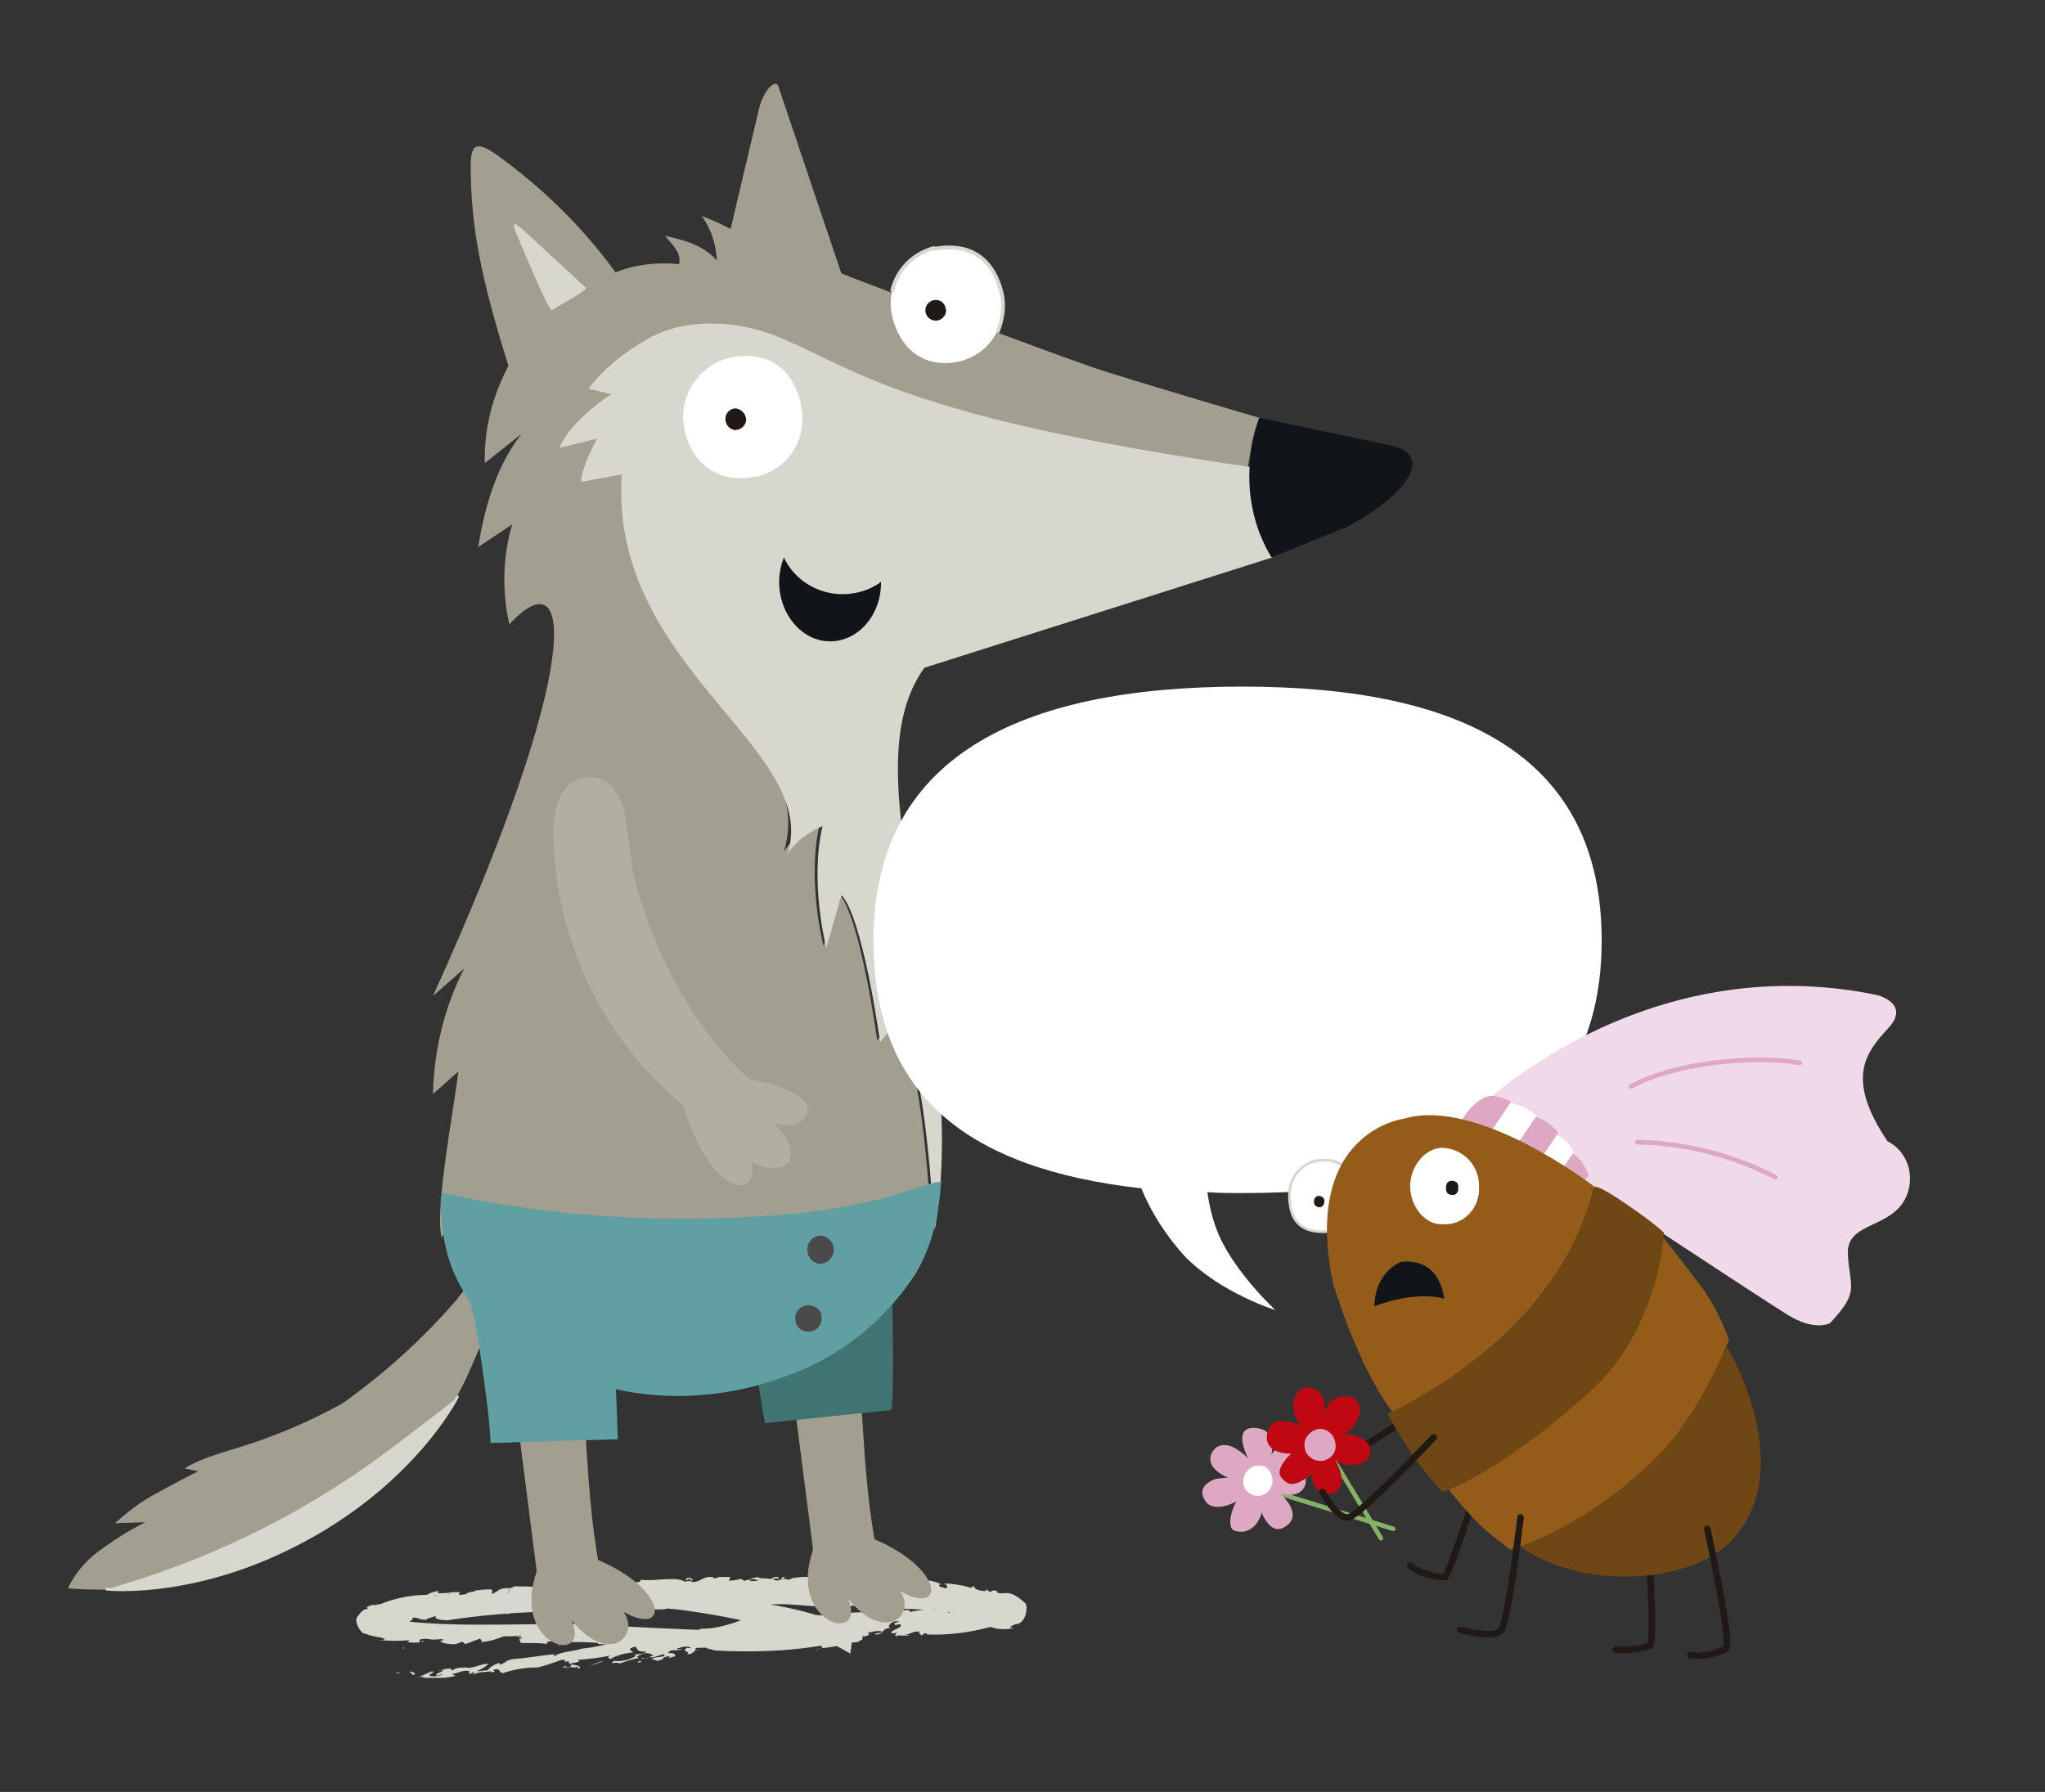 <?xml version="1.0" encoding="utf-8"?>
<!-- Generator: Adobe Illustrator 26.2.1, SVG Export Plug-In . SVG Version: 6.00 Build 0)  -->
<svg version="1.1" id="Capa_1" xmlns="http://www.w3.org/2000/svg" xmlns:xlink="http://www.w3.org/1999/xlink" x="0px" y="0px"
	 viewBox="0 0 216.8 190" style="enable-background:new 0 0 216.8 190;" xml:space="preserve">
<rect x="0" y="0" width="216.8" height="190" fill="#333333" stroke="none"/>
<style type="text/css">
	.st0{clip-path:url(#SVGID_00000109001727541626408260000010215459613664918671_);}
	.st1{clip-path:url(#SVGID_00000054948472782470564110000013358002185382904738_);}
	.st2{clip-path:url(#SVGID_00000089564768727111147630000002827301226875053503_);}
	.st3{fill:#D7D7CE;}
	.st4{fill:#A29E90;}
	.st5{fill-rule:evenodd;clip-rule:evenodd;fill:#A29E90;}
	.st6{fill-rule:evenodd;clip-rule:evenodd;fill:#D7D7CE;}
	.st7{fill:none;stroke:#D7D7CE;stroke-width:0.28;stroke-linecap:round;stroke-linejoin:round;}
	.st8{fill:#3F7473;}
	.st9{fill:#61A0A2;}
	.st10{fill:#B1AEA2;}
	.st11{fill:#FFFFFF;}
	.st12{fill:#4B4A4B;}
	.st13{fill:#111419;}
	.st14{fill:#211915;}
	.st15{fill:none;stroke:#D7D7CE;stroke-width:0.4;stroke-linecap:round;}
	.st16{fill:none;stroke:#211915;stroke-width:0.7;stroke-linecap:round;}
	.st17{fill:none;stroke:#85B266;stroke-width:0.48;stroke-linecap:round;stroke-miterlimit:10;}
	.st18{fill:#DEA8C3;}
	.st19{fill:#F0DAE9;}
	.st20{fill:none;stroke:#D7D7CE;stroke-width:0.28;stroke-linecap:round;}
	.st21{fill:#6F4714;}
	.st22{fill:#945B19;}
	.st23{fill:#BF0811;}
	.st24{fill:none;stroke:#DEA8C3;stroke-width:0.5;stroke-linecap:round;}
</style>
<g>
	<g id="Capa_2_00000134212748651934794140000006461401540087144584_">
		<g id="Capa_1-2">
			<g>
				<g>
					<defs>
						<rect id="SVGID_1_" x="37.7" y="167.2" width="71.3" height="10.7"/>
					</defs>
					<clipPath id="SVGID_00000165207404700262231900000000624910702504454035_">
						<use xlink:href="#SVGID_1_"  style="overflow:visible;"/>
					</clipPath>
					<g style="clip-path:url(#SVGID_00000165207404700262231900000000624910702504454035_);">
						<g>
							<defs>
								<rect id="SVGID_00000119101150959512600800000001460861169697194883_" x="37.7" y="167.2" width="71.3" height="10.7"/>
							</defs>
							<clipPath id="SVGID_00000016070891796535186940000010067068300005117337_">
								<use xlink:href="#SVGID_00000119101150959512600800000001460861169697194883_"  style="overflow:visible;"/>
							</clipPath>
							<g style="clip-path:url(#SVGID_00000016070891796535186940000010067068300005117337_);">
								<g>
									<defs>
										<rect id="SVGID_00000016064421555686273970000008963881909431912376_" x="37.7" y="167.2" width="71.3" height="10.7"/>
									</defs>
									<clipPath id="SVGID_00000093865731370817289260000000711402367780994980_">
										<use xlink:href="#SVGID_00000016064421555686273970000008963881909431912376_"  style="overflow:visible;"/>
									</clipPath>
									<g style="clip-path:url(#SVGID_00000093865731370817289260000000711402367780994980_);">
										<path class="st3" d="M42.5,177.3c-0.8,0.1,0.5,0.2-0.5,0.1C42,177.3,42.3,177.3,42.5,177.3"/>
										<path class="st3" d="M58.2,170.7c-1.4-0.1-3.2,0.5-4.6-0.4c-0.9-0.7,2.5-1.1,3.4-1.5c0.4-0.1,0,0.4,0.8,0.2
											c2.9-1,7.6-0.8,11.2-0.1l-0.2,0.1c0.7,0.1,1.5-0.2,2.3-0.1c0,0.1-0.2,0.1-0.1,0.2c0.2-0.2,1.3,0,1.7-0.1
											c0.3,0.1,0.2,0.3,0.6,0.4l0.4-0.2c1.2-0.5,2.8,0.4,4.4,0.4c-0.1,0-0.2,0.1-0.1,0.1c2.9,0.2,5.7,0.7,8.4,1.5
											c-0.1,0.1-0.3,0.2-0.2,0.3c0.2-0.2,1.1,0,1.8,0.2c0.2,0.4,1.3,0.3,2.1,0.8h-0.1c0.7,0.1,0.8,0.7,1.4,0.6
											c0,0.4,0.2-0.5,0,0.8h-0.2c-0.2,0.4-1,0.1-1.5,0.4v0.1c-0.5,0.2-0.8,0-1.3,0.2h-0.1c-1.1,0.2-1.8,0.1-1.7,0.4
											c-0.4-0.2,1.1-0.2,0.4-0.5c-3.7,0.6-7.4,0.7-11.2,0.5c-0.4-0.1-0.7-0.2-0.8-0.3c-0.6,0-1.2,0-1.7,0.1
											c0.1,0-0.2-0.2-0.4-0.2c-0.7-0.1-0.8,0.3-1.5,0.1c0.3-0.1,0.4-0.2,0.3-0.3c-0.7,0.1-1.5,0.2-2.2,0.2
											c0.1-0.1,0.3-0.1,0.3-0.2c-0.8,0.2-1.5-0.1-2.2,0l0.3-0.2c-1.1-0.3-0.4,0.4-1.3,0.2c0.2-0.1,0.2-0.1,0.2-0.2
											c-1.1,0.2-2.2,0.2-3.4,0.1c0,0,0-0.1,0-0.1c-1.1-0.1-2.1-0.1-3.2-0.1c-0.4-0.1,0.2-0.4-0.9-0.4c0,0.4-1.8,0.2-1.2,0.6
											c-1-0.1-2-0.1-3-0.1c0.4-0.1-0.5-0.4,0.3-0.5l-0.6-0.2c0.1-0.1,0.6,0.1,0.4-0.1c-0.6,0.1-1.2,0.1-1.8,0.1
											c-0.8,0.3-1.6,0.6-2.5,0.6c0.5-0.1-0.3-0.4,0.1-0.4l-1.6,0.6c-0.4,0-0.1-0.3-0.6-0.2c0,0.1-0.2,0.1-0.4,0.2
											s-1.6,0-1.7-0.3c-0.2-0.1,0.6,0,0.2-0.2c-0.7,0-0.7,0.1-1.4,0l0,0c-0.5-0.1-1.4,0-0.9,0.3c0.3,0-0.1-0.2,0.4-0.1
											c-0.6,0.2-1.3,0.2-1.9,0.1c0.2,0,0.2-0.1,0.3-0.2c-1,0.1-2.1,0.1-3.1,0c0,0.2,0.5-0.2,0.6-0.1c-0.7-0.3-1.3-0.2-2.2-0.6
											c-0.3,0.2-1.4-1.4-0.7-1.9c0.5-0.8,0.8-0.6,1.1-0.8c-0.2,0.1-0.2-0.1-0.2-0.1c0.7-0.4,0.8-0.1,1.2-0.3
											c0.1,0.1,0.6-0.2,1-0.3c0.2-0.1,0.1,0-0.3,0.1c1.4-0.5,2.9-0.8,4.5-0.8c0-0.1,0.8-0.4,1.2-0.4l-0.1,0.2
											c0.3,0.1,1.1-0.1,1.2,0.1c0.7-0.3-2.6,0.5-1.7,0.2c0.3,0.2,1.3-0.5,1.1-0.2c0.6-0.2,1.3-0.2,1.9-0.2c-0.2,0-0.5,0.3,0,0.3
											c0.9-0.1,0.2-0.1,1-0.3l0.5-0.1c0-0.2,0.8,0,0.5-0.2c0.1,0.2,1.3-0.2,1.3,0.2l-0.1,0.3c0.4-0.1,0.6-0.3,0.9-0.5
											c0,0,0.2,0.1,0.1,0.1c0-0.4,1,0,1.4-0.4c0.8,0,1.7,0,2.5,0.1c0.6-0.2,1.3-0.3,2-0.3c-0.1,0-0.3,0.1-0.4,0.2
											c0.3,0.1,0.7,0,1-0.1c0.5,0.2,1,0.3,1.5,0.3c0.6-0.2,0.4-0.4,0.5-0.5c0.6,0.4,1.8-0.4,2.5,0c-0.2,0.1-0.9,0.2-0.4,0.3
											c0.6,0.4,1.2-0.4,2.1-0.2l-0.2-0.3c0.4,0.2,1.4-0.3,1.3,0.1c0.3-0.1,1.1,0.1,1-0.3c1.6,0.2,3.7-0.4,4.7,0.2
											c0.2-0.1,0.8,0,0.7-0.2c-0.4-0.2-0.5,0.2-0.7,0c0.2,0,0.2-0.1,0.2-0.2c0.5,0,0.9,0.1,0.4,0.4c1.1,0.2,1.1-0.6,2.4-0.5
											c-0.1,0.1,0,0.2,0.4,0.1l0.8-0.3c0.9,0,0.5,0.3,0.5,0.6c0.4,0,0.9-0.1,1.2-0.2l0.6,0.3c-0.4-0.2,0.4-0.2,0.6-0.2l-0.2,0.1
											c0.1,0.1,0.6,0,0.9,0c-0.1-0.1-0.6-0.2-0.9-0.2c0.2-0.1,0.6-0.1,0.9-0.2c-0.1,0.2,0.8,0.1,1.1,0.2s0.5-0.2,0.6-0.2
											s0.7,0,0.4,0.2c-0.1,0-0.3-0.1-0.6,0c0.3,0.1,0.3,0.3,0.8,0.1s-0.1-0.5,0.7-0.3c-0.2,0-0.3,0.1-0.4,0.2l0.8,0.1v-0.2
											c0.1,0.1,0,0.1,0.1,0.1c0.2-0.2,1.2-0.1,1.4-0.3c0.4,0,0.8,0.1,1.2,0.2h-0.1c0.5,0.1,1,0.1,1.5-0.1l0,0
											c0.4,0,0.8,0,1.2-0.1c0.6,0.2,0.2,0.8,0.9,0.6c0.7,0,1-0.3,0.8-0.5c1.2,0.2,2.5-0.1,3.6,0.3c0.2-0.1,0.1-0.1,0.4-0.2
											c1.7,0.2,3.7,0,5,0.7c-0.5,0-0.1,0.2-0.1,0.3c0.4-0.1,0.5,0.3,0.7,0c0-0.2,0-0.3-0.4-0.4c1.1,0,2.1,0.2,3.1,0.5
											c-0.3-0.1,0-0.2,0.2-0.2c-0.1,0.3,0.6,0.5,1.2,0.5l0.1-0.2l0.3,0.3c0.2,0,0.3-0.3,0.8-0.1c0,0.1,0.1,0.2,0.1,0.2
											c0.8,0.2,1.1-0.5,2.8,1c0.1,0.1,0.4,0.3,0.1,1.4c-0.4,1-1,0.9-1,0.9c-0.3,0.1-1,0.4-0.2,0.4c-0.8,0.2-1.7,0.2-2.5-0.1
											c-2.2,0.6-4.5,0.9-6.8,0.8l0.1-0.1c-0.6-0.1-0.3,0.2-0.7,0.2c0.2-0.1-0.5-0.3,0-0.4c-0.8-0.1-1.1,0.3-1.6,0.3
											c-0.1,0.2,0.4-0.1,0.3,0.1c-0.1,0.1-1.2-0.1-1.3,0.1c-0.2-0.1,0-0.3,0.1-0.4l-0.5,0.1c-0.6-0.3,1.4-0.6,0.8-1l-0.5,0.1
											c-0.5-0.3,1.2-0.4,0-0.4c-0.5,0.1-0.9,0.6-0.5,0.7c-1.1,0.1-0.5,0.7-1.6,0.7c-0.3-0.2,0.9-0.1,0.7-0.3
											c-0.5-0.2-1.1,0.1-1.6,0.1c0.5,0.1,0.1,0.4-0.3,0.4c-0.6-0.1,0.4-0.3-0.4-0.3c-0.1,0.2-0.9,0.3-0.2,0.4
											c-0.3,0.4-0.9-0.1-1.3,0.2c-0.3-0.2,0.8-0.6-0.1-0.7c0.2,0.2-1.1,0.4-0.6,0.7c-0.4-0.1-0.4-0.3-0.2-0.4
											c-0.5-0.1-1.2,0.5-1.4,0l-0.2,0.3c-0.2-0.1-0.4-0.1-0.7-0.3c-0.4,0-1.4,0.4-1.4,0c-0.1,0.1-1.2,0.1-0.8,0.3
											c0.6,0.1,0.7-0.2,1.1,0.1c-0.5-0.3-0.9,0.1-1.3,0.2l-0.1-0.1c-0.2,0.1-0.7,0.1-0.8,0.2c0.2-0.1,0.1-0.2-0.1-0.2l-0.2,0.2
											c-0.9,0.2-0.2-0.4-1.1-0.3l0.6-0.2c-0.1,0.1-0.4-0.1-0.8,0c-0.1,0.2-0.4,0.5-0.5,0.7c-0.4,0.1-0.2-0.2-0.7,0l0.6-0.3
											c0.1-0.1-0.4-0.3-1.1-0.2c-0.4,0.1-1,0.5-0.3,0.5c-0.3,0-0.8,0-0.5-0.2c-0.7,0.1,0.1,0.2-0.5,0.4
											c-0.3-0.1-1.1-0.2-1.6-0.3l0.6-0.4l-0.4,0.1c0.5-0.3-0.3-0.2,0-0.5c-0.3,0-0.6,0.1-0.9,0.3c0.9,0.3-0.9,0.8-0.6,1.1
											c-1.2,0.3-0.9-0.9-2-0.1c0.2,0.1-0.3,0.5,0.4,0.2c-0.8,0.1-0.4,0.5-1.3,0.5c0.6-0.3-0.8-0.3,0.1-0.7c0,0.1,0.5,0,0.7,0
											c-0.3-0.1,0-0.4-0.8-0.3c-0.5,0.1-1.1,0.2-1,0.4s0.7-0.1,0.4,0.1c-0.9,0.2-1.1-0.1-1.4,0.4c0.6-0.1,0.8,0.1,0.8,0.3
											l-0.7,0.2l0.1-0.2c-1.1,0.1-0.3,0.3-1.3,0.5l-0.6-0.2c0.2-0.3,1.6-0.1,1.3-0.5c-0.7,0.1-0.9,0.4-1.6,0.3l0.5-0.2
											c-0.2,0-0.6-0.5-1.5,0c-0.5,0.2-0.1,0.2-0.1,0.3c-1.1,0.2-1.4,0.4-2.1,0.6c0.1-0.3-1.3,0.2-0.5-0.3
											c0.8,0.1,1.6-0.1,2.3-0.5c-0.5-0.3,0.9-0.1,1.1-0.5c-0.9,0.1-0.9-0.2-1.1-0.5c-0.2,0-0.4,0.1-0.6,0.2
											c-0.1,0.2,0.2,0.2,0.3,0.4c-0.9,0.1-1.7,0.3-2.4,0.7c-0.3-0.1-0.3-0.3,0.1-0.4c-1.2,0.3-2.4,0.4-3.6,0.5
											c0.8,0.3-1.2,0.3-0.7,0.5c0.6,0,1.2,0.2,0.9,0.4c-0.4,0,0-0.2-0.2-0.2c-0.4,0.3-0.8-0.2-1.2,0.2c1.1-0.3,0.1-0.5,0.3-0.8
											c-0.8,0.3,0-0.2-0.8-0.1c-0.8,0.3-1.7,0.6-2.5,0.8c-1.3,0-2.5,0.2-3.7,0.6c-0.5-0.1-0.2-0.5-0.8-0.4s0.5,0.3-0.5,0.3
											l0.1-0.1c-0.3,0.1-1.8,0-2,0.5l0.2-0.4c-0.2,0-0.3,0.1-0.5,0.2c0-0.1-0.2-0.2,0-0.3c-0.6-0.2-1.2,0.2-1.9,0.3l0.4,0.2
											c-1,0.2-1.9,0.3-2.9,0.4v-0.2L45,178c0.1-0.2-0.5-0.3-0.8-0.1l1.6-0.7c0.5,0.1-0.5,0.3-0.2,0.5c0.5,0.1,1,0,1.4-0.2
											c-0.2,0-0.5,0.1-0.7,0.2c-0.2-0.3,0.4-0.3,0.7-0.6c-0.2,0-0.5,0-0.5,0.1c0.4-0.2,0.9-0.3,1.4-0.3
											c-0.4,0.2,0.3,0.1,0.1,0.3c0-0.3,0.6-0.4,1.4-0.4c0.6,0.2,1.5-0.4,2.4-0.4c-0.4,0.4-0.8,0.6-1.3,0.8
											c0.6,0,0.7-0.1,1.2-0.1c0.3-0.4,0.7-0.6,1.2-0.8l0.1,0.2c0.7-0.2,0.6-0.5,1.5-0.6c1.5-0.1,3-0.4,4.2-0.5l0.1,0.2
											c0.6-0.5,2.1-0.5,2.9-0.8c1.5-0.1,3.1-0.7,3.9-0.5c2.5-0.6,4.7-1.1,7.4-1.4l-0.4,0.4c0.4-0.3,0.3,0.1,0.8,0
											c-0.6-0.1,0.6-0.4,0.9-0.6c1.3,0,2.5-0.3,3.7-0.7L78,172c1-0.5,2.3-0.3,3.7-0.4c0.2,0.1,0.5,0.2,0.8,0.2
											c0.7-0.3,1.4-0.5,2.1-0.6c0.9,0,1.9,0,2.8,0.1c2.9-0.5,5.9-0.3,8.9-0.6l0.2,0.2c2.9-0.6,6.6-0.2,8.9-0.6l-0.2,0.4
											c0.8,0,1.6-0.3,1.3-0.6c0.1-0.3,0.1,0.1,0.6,1.1c-0.8,0.4-0.8,1.1-0.7,0.9c-0.3,0-0.6-0.2-0.9-0.4c-0.7-0.2-1,0-1.6-0.1
											c-1.1-0.4-2.3-0.6-3.6-0.7l0.4,0.1c0.2-0.1,0.2-0.2-0.2-0.3c-0.6,0-2-0.4-1.5,0.2c-1.5-0.5-3.7-0.1-5.2-0.6
											c0.1,0.1-0.3,0.1-0.4,0.2c-1.3-0.2-2.7-0.3-4-0.2c-0.2-0.1,0.4-0.2-0.2-0.2c-0.3,0,0,0.2-0.4,0.2
											c-2.3,0.2-4.6-0.3-6.7-0.2c-3.7,0.3-7.5,0.3-11.1,0.5v-0.1c-1.2,0.4-2.8-0.2-3.8,0.3c-0.3-0.1-1.1,0-0.9-0.2
											c-0.9,0.3-2.7-0.1-4,0.3l0.3-0.1c-1.4-0.1-2.6,0.2-4.1,0.1c0.2,0,0.4-0.1,0.5-0.2c-0.6-0.1-1.3,0.5-1.7,0
											c-0.3,0-0.2,0.2,0,0.2c-3.3,0.1-6.6,0.4-9.9,0.9c-2.4-0.1-0.2-0.8-2-0.2c-0.2-0.1-0.1,0.2-0.1,0.1
											c-0.7,0.2-1.2-0.4-1.6-0.1c0.2,0.2-0.3,0.2-0.3,0.4c-1.4,0-1.8-0.2-2.8,0.2l0-0.2c-0.4,0.2-1.1,0.8-1.1,0.7
											c-0.4-0.5-1.1-0.3-0.5-0.5c0-0.2,0.6-0.8,0.5-0.6c0.2,0,0.4,0,0.6-0.1c6.8,1.2,14.1,0.6,21.5,0.7
											C69,172.6,76,173,83.2,173c1.2,0.3,2.4,0.3,3.6,0c-0.1,0.1-0.2,0.1-0.1,0.1c0.1-0.3,1.2-0.2,1.4-0.5
											c0.6-0.1,1.2-0.2,1.7-0.3l0.4-0.1l0.2-0.1h0.1h0.1c-0.9,6.5-0.3,1.8-0.5,3.2l0,0l-0.7-0.4c-1.1-0.6-2.2-1.1-3.3-1.4
											c0.4,0.1,0.7-0.1,0.2-0.2h-0.6v-0.1c-0.3-0.1-0.7,0-0.4,0.2c-6.4-1.7-13.1-3.1-19.8-3.2c-1.8-0.1-3.7,0-5.5,0.2
											c-1.2,0-2.4,0.1-3.6,0.2c-0.6,0.1-1.1,0.2-1.7,0.3l-0.8,0.2l-0.2,0.1h0l0,0c0,0.5,0.5-4.4,0.2-2.3l0,0h0.1l0.2,0.1
											c0.8,0.5,5.6,0.8,6.4,0.9c0.3-0.1,0.1,0.8-2.3,0.7"/>
										<path class="st3" d="M43.5,177.2c0.2,0.1,0.8,0.2,0.3,0.4C43.8,177.5,43.4,177.4,43.5,177.2"/>
										<path class="st3" d="M59.8,176.7c0-0.1,0.2,0,0.3,0c-0.2,0.1-0.4,0.2-0.5,0.1C59.7,176.9,59.7,176.8,59.8,176.7"/>
										<path class="st3" d="M63.9,176.1c0,0.1-0.9,0.4-1.4,0.5L63.9,176.1z"/>
										<path class="st3" d="M67.8,176.1c0.3,0.1,0.3,0.1-0.2,0.2C67.6,176.2,67.7,176.2,67.8,176.1"/>
										<path class="st3" d="M68,175.8c0.2,0,0.4,0,0.7,0.1C68.7,175.7,67.9,176,68,175.8"/>
										<path class="st3" d="M76.4,174.9c0.2,0,0.6-0.2,0.8-0.1C77,174.7,76.2,175.1,76.4,174.9"/>
										<path class="st3" d="M80.1,174.2c0.2,0,0.2,0,0.3,0s0,0.2-0.2,0.2S80.3,174.3,80.1,174.2"/>
										<polygon class="st3" points="64.7,168.1 65.1,168 65,168.2 										"/>
										<path class="st3" d="M42.5,174.6c0.4,0,0.3,0.2,0.3,0.2C42.5,174.8,43,174.6,42.5,174.6"/>
										<polygon class="st3" points="59.4,174.5 59.3,174.5 59.3,174.2 										"/>
									</g>
								</g>
							</g>
						</g>
					</g>
				</g>
			</g>
			<path class="st4" d="M65.2,28.9v-0.1c-3.5-4.8-7.8-9-12.7-12.5c-1.8-1.2-2.6-1.2-2.6,1.2c0,6.8,1.2,12.3,4,21.3
				c-1.7,3.2-2.6,6.7-2.5,10.3l3.9-3.1c-2.3,2.9-3.8,6.9-4.6,12l3.6-2.4c-1,3.4-1.1,7.1-0.3,10.6c6.8-7.4,8,4-8.1,39.4l3.3-2.9
				c-2.1,4.1-3.2,8.7-3.3,13.3l2.7-2.4c-0.5,4.1-2.5,14.4-1.8,17.6l2.4-3.5c6.8,1.7,13.6,8.6,22,10.7c12,3,20.6-5.9,27.6-8.2l0,0
				c-0.7-9.2-1.3-16.6-3.7-22.5l-2.1,2.6c0,0-1.8-13.2-4.1-15.6l-1.6,5.6c0,0-1.8-7-0.4-12.9c-1.5,0.5-2.9,1.5-3.8,2.9
				c3.9-12.5-18-21.9-16.8-41.2l-2.2,1.2c0-1.5,1.8-4.6,1.8-4.6l-4,1c1.3-2.9,5.5-5.7,5.5-5.7l-2.4-0.6c1.7-2.4,6.2-1.4,8.1-2.6
				c4.1-2.5,14.8,6.7,19.4,8.1l39.8,3.6l0.2-1.2c0.2-1.4,0.5-2.7,1-4l0,0c0,0-14.3-4.2-17.5-5.3c-7.8-2.7-26.8-10-26.8-10l0,0
				l-7.4-2.6v1.1c-1.3-1.3-2.8-2.4-4.5-3.3c-0.9-0.5-1.9-0.9-2.9-1.3c1,1.4,1.5,3,1.6,4.7c-1.6-1.7-3.4-2.1-5.5-2.6
				c1,1.2,1.7,1.8,1.5,3C69.7,27.8,67.4,28,65.2,28.9"/>
			<path class="st5" d="M51.5,135.9c-1.4-0.7-3,1.8-3,1.8c-3.6,4.2-7.7,7.9-12.2,11.1c-3.6,2-7.4,3.6-11.4,4.8
				c-4.5,1.3-5.3,2.1-5.3,2.1L21,156c0,0-2.6,1.3-4.9,2.6c-1.4,0.8-2.7,1.8-3.9,2.9l3.2-0.1c-1.8,0.9-3.5,2-5.1,3.2
				c-1.3,1-2.4,2.3-3.1,3.8c0,0,11.6,1.3,21.7-3.9c18.4-9.4,19.9-17.1,22.9-23.9C52.2,140.1,53.1,136.7,51.5,135.9"/>
			<path class="st6" d="M48.5,148.2c0,0-5.8,4.5-8.7,6.6c-8.6,6.2-18.2,10.8-28.5,13.7c0,0,8.1,0.9,18.4-3.9
				C43.6,158.3,48.5,148.2,48.5,148.2"/>
			<path class="st7" d="M11.3,168.5c0,0,8.1,0.9,18.4-3.9c13.8-6.4,18.8-16.5,18.8-16.5"/>
			<path class="st4" d="M95.4,168.7c4.8,2.7,4.8-2.3-2.7-5.5c-1.1-6.6-1.1-11.4-1.6-16.9l-7.2,0.1l2.3,17.9c-2.8,8,5.8,10.1,3.7,5.2
				C93.9,174.4,97.2,171.1,95.4,168.7"/>
			<path class="st4" d="M66.1,170.9c4.8,2.7,4.8-2.3-2.7-5.5c-1.1-6.6-1.1-11.4-1.6-16.9l-7.2,0.1l2.3,18c-2.8,8,5.8,10.1,3.7,5.2
				C64.6,176.7,67.9,173.4,66.1,170.9"/>
			<path class="st8" d="M80.1,143.3c0.2,2.6,0.5,5.1,1,7.6l13.4-1.4c0.4-2.4,0-15.5,0-15.5C90.5,137.9,86.6,142.7,80.1,143.3"/>
			<path class="st3" d="M98,70.8l36.9-11.7c-2-3.4-1.8-5-2.4-9.6c0,0-15.3-2.1-26.8-5c-13.4-3.4-17.3-6.3-23-8.7
				c-4.4-1.9-10.3-2.2-14.3,0.3c-2.3,1.3-4.4,3-6,5.1l2.4,0.6c0,0-4.3,2.7-5.5,5.7l4-1c0,0-1.7,3.1-1.7,4.6l4.3-0.8
				c-1.3,20.5,21.1,29,17.6,40.2c0.9-1.3,2.2-2.3,3.7-2.9c-1.4,5.9,0.4,12.9,0.4,12.9l1.6-5.6c2.3,2.4,4.1,15.6,4.1,15.6l2.1-2.6
				c2.4,5.9,3,13.3,3.7,22.5C103.1,107.1,89.6,82.4,98,70.8"/>
			<path class="st9" d="M83.1,146c5.8-2,10.7-5.9,14-11c1.8-3.1,2.4-6.1,2.7-9.9c0,0.3-0.6,0.2-0.8,0.3l-2,0.6
				c-7,2.4-14.6,3.2-25,3.2c-8.4,0-16.8-0.9-25-2.7c-0.5-0.1-0.2,2.8,0,4.4c0.3,2,0.9,3.9,1.9,5.6c0.3,0.5,0.5,1,0.9,1.4
				c0.3,1.2,0.6,2.4,0.8,3.6c0.2,1.2,1.4,9.1,1.4,11.5l13.5-0.4l-0.2-5.3C71.1,148.6,77.4,148.1,83.1,146"/>
			<path class="st3" d="M55.5,24.4c-0.4-0.3-1.6-1.5-0.7,0.5c0,0,3.4,8.2,3.7,8c0.9-0.6,3.8-2.1,3.6-2.4L55.5,24.4z"/>
			<path class="st10" d="M66.2,85.9c-0.3-0.7-0.6-1.4-1-2.1c-1-1.5-3.1-1.8-4.6-0.8c-0.3,0.2-0.6,0.5-0.8,0.8c-1.4,2-1.2,4.9-1,7.2
				c0.8,10.2,5.7,19.6,13.6,26.2c3.4,10.4,8.1,9.7,7.3,6l0,0c1.6,0.9,3.3,0.9,3.9,0s0-2.6-1.4-3.9l0.1-0.1c0.3,0.1,3.3,0.5,3.3-1.6
				s-6.2-3.2-6.2-3.2c-5.9-5.3-10.4-13.9-12.3-22L66.2,85.9z"/>
			<path class="st4" d="M80.5,11.4l-3.1,13.1c1.6,0.9,3.1,2,4.5,3.3l7.4,1.5L82.5,9.1C82.2,8.4,81,9.5,80.5,11.4"/>
			<path class="st11" d="M77.4,37.9c-3.5,0.9-5.6,4.3-4.8,7.8c0.8,3.5,3.6,5.7,7.7,4.8c3.4-0.8,5.4-4.2,4.6-7.6c0,0,0,0,0-0.1
				C84.1,39.4,81.8,37.1,77.4,37.9"/>
			<path class="st12" d="M86.9,131c-0.8,0.1-1.4,0.8-1.3,1.7c0.1,0.7,0.6,1.2,1.3,1.3c0.8,0,1.5-0.7,1.5-1.5
				C88.4,131.7,87.7,131,86.9,131"/>
			<path class="st12" d="M85.7,138.4c-0.8,0-1.4,0.6-1.4,1.4s0.6,1.4,1.4,1.4c0.8,0,1.4-0.6,1.4-1.4c0,0,0,0,0,0
				C87.2,139,86.5,138.4,85.7,138.4C85.7,138.4,85.7,138.4,85.7,138.4"/>
			<path class="st13" d="M83.1,59.1c-0.3,0.8-0.5,1.7-0.5,2.6c0,3.4,2.4,6.3,5.4,6.3s5.4-2.8,5.4-6.2v-0.1c-1.2,0.9-2.7,1.3-4.1,1.3
				C86.7,63,84.2,61.5,83.1,59.1"/>
			<path class="st14" d="M78,43.3c-0.6,0-1.1,0.5-1.1,1.1c0,0.6,0.4,1.1,1,1.2c0.6,0,1.1-0.4,1.2-1c0-0.1,0-0.1,0-0.2
				C79,43.8,78.6,43.4,78,43.3"/>
			<path class="st11" d="M99,26.3c-3.2,0.8-5.2,4-4.4,7.3c0.8,3.3,3.3,5.6,7.2,4.7c3.2-0.8,5.1-4,4.4-7.2
				C105.4,27.8,103.1,25.6,99,26.3"/>
			<path class="st11" d="M105.8,35.1c0.5-1.3,0.7-2.7,0.4-4c-0.8-3.3-3-5.5-7.2-4.7 M99,26.3c-2.2,0.6-3.9,2.3-4.4,4.5"/>
			<path class="st15" d="M105.8,35.1c0.5-1.3,0.7-2.7,0.4-4c-0.8-3.3-3-5.5-7.2-4.7 M99,26.3c-2.2,0.6-3.9,2.3-4.4,4.5"/>
			<path class="st14" d="M99.2,31.8c-0.6,0-1.1,0.5-1.1,1.1c0,0.6,0.5,1.1,1.1,1.1s1.1-0.5,1.1-1.1C100.2,32.2,99.8,31.8,99.2,31.8"
				/>
			<path class="st13" d="M132.6,48.2c-0.5,3.8,0.2,7.6,2.2,10.9l7.9-3.2c5.9-3,9.8-7.7,4.6-8.7l-13.8-2.9l0,0
				C133.1,45.5,132.7,46.9,132.6,48.2"/>
			<path class="st11" d="M169.8,99.7c0-19.2-14.3-26.9-38.1-26.9s-39.1,7.6-39.1,26.9c0,16.3,9.8,24.2,28.4,26.3
				c1.1,2.7,2.7,5.1,4.6,7.2c3.8,3.9,9.6,5.7,9.6,5.7s-4.3-4-6-8c-0.6-1.4-1-3-1.2-4.5c1.2,0.1,2.5,0.1,3.7,0.1
				C155.5,126.5,169.8,118.9,169.8,99.7"/>
			<path class="st16" d="M157.1,156.2c0,0-3.2,10.1-3.9,11c-1.3,0-2.7-0.4-3.7-1.2"/>
			<path class="st16" d="M174.7,163.1c0,0,0.8,10.4,0.2,11.4c-1.2,0.4-2.4,0.5-3.6,0.4"/>
			<path class="st16" d="M151.8,148.6c0,0-9.5,6.6-10.6,6.4s-2-3.2-2-3.2"/>
			<line class="st17" x1="134.5" y1="158" x2="147.7" y2="162.1"/>
			<path class="st18" d="M133.7,160.6c-0.3,0.9-1.2,2.2-2.8,1.7c-0.8-0.2-0.5-2.1,0.3-3.3c0.4-0.6,1.4-1.5,2.1-1.1
				S134,159.9,133.7,160.6"/>
			<path class="st18" d="M133.3,155.8c0,0-2.5-3.6-4.4-2.3c0,0-1.9,1.6,1.1,3.1c0.9,0.4,1.8,0.5,2.7,0.4
				C132.8,156.6,133,156.2,133.3,155.8"/>
			<path class="st18" d="M132.9,156.9c-1.3-0.3-2.7-0.3-4-0.1c0,0-2.4,0.7-1,2.5c0.6,0.8,2.4,0.6,4.1-0.7c0.3-0.2,1.3-0.7,1.3-0.7
				L132.9,156.9z"/>
			<path class="st18" d="M133,155.9c0,0-3-4.7,0.1-4.5c1,0.1,2.5,0.6,1.4,4l-0.5,0.8C133.8,155.9,133.4,155.8,133,155.9"/>
			<path class="st18" d="M134.6,157.6c-0.3,0.6-0.9,0.9-1.5,0.8c0,0,1,4.8,3.1,3.5C138.6,160.5,135.2,157.7,134.6,157.6"/>
			<path class="st18" d="M134.2,155.8c0,0,0.5-2.8,2.5-2.8c0.8,0,2.8,1.5,0.6,2.8c-0.6,0.4-1.4,0.5-2.6,1.1
				C134.7,156.9,134.3,155.9,134.2,155.8"/>
			<path class="st18" d="M134.8,156.6c0,0,3-1.1,3.6,0.2c0.2,0.5-0.3,2.1-2.4,1.6c-0.6,0-1.1-0.2-1.5-0.7
				C134.5,157.7,134.9,156.8,134.8,156.6"/>
			<path class="st11" d="M134.9,157c0,0.9-0.7,1.6-1.5,1.6c-0.1,0-0.1,0-0.2,0c-0.8-0.1-1.4-0.7-1.4-1.5c0-0.9,0.7-1.7,1.6-1.7
				c0.1,0,0.1,0,0.2,0C134.3,155.4,134.9,156.1,134.9,157C134.9,157,134.9,157,134.9,157"/>
			<path class="st19" d="M156.4,117.8c0,0,17.4-17.5,42.6-12.3c0,0,3.6,0.9,1.2,3.5s-4.6,5.3-0.1,12c2,1,2.9,3.4,2.1,5.6
				c-1.4,3.8-6.5,2.8-6.3,6.4s1.3,3.9-1.9,7.3c0,0-1.6,0.9-4.5-0.9s-21.3-13.9-21.8-14.4L156.4,117.8z"/>
			<path class="st18" d="M165.8,123.7l1-1.4c0.8,0.6,1.3,1.4,1.6,2.3l-0.4,0.6C168,125.1,165.9,123.7,165.8,123.7"/>
			<path class="st11" d="M163.4,122.5l1.5-2.2c0.9,0.3,1.6,1,1.9,1.9l-1.1,1.5C165.8,123.7,164,122.4,163.4,122.5"/>
			<path class="st18" d="M161.1,121l1.7-2.6c0.9,0.3,1.8,0.9,2.4,1.7l-1.6,2.4C162.8,121.9,162,121.4,161.1,121"/>
			<path class="st11" d="M158,119.8l2-2.9c1.1,0.2,2.1,0.7,2.9,1.4l-1.9,2.8C161,121.1,158.6,119.7,158,119.8"/>
			<path class="st18" d="M155,118.7c0,0,1.6-2.7,3.4-2.5c0.6,0.1,1.2,0.3,1.8,0.6l-2,3C157.2,119.4,156.1,119,155,118.7"/>
			<path class="st11" d="M143.9,126.4c0,1.9-0.7,4.2-3.6,4.2c-3.1,0-3.6-2-3.6-4c0-2,1.6-3.6,3.6-3.6c0,0,0.1,0,0.1,0
				C142.4,123,143.9,124.5,143.9,126.4C143.9,126.4,143.9,126.4,143.9,126.4"/>
			<path class="st20" d="M143.9,126.4c0,1.9-0.7,4.2-3.6,4.2c-3.1,0-3.6-2-3.6-4c0-2,1.6-3.6,3.6-3.6c0,0,0.1,0,0.1,0
				C142.4,123,143.9,124.5,143.9,126.4C143.9,126.4,143.9,126.4,143.9,126.4"/>
			<path class="st14" d="M140.4,127.4c0,0.3-0.2,0.6-0.5,0.6s-0.6-0.2-0.6-0.5c0,0,0-0.1,0-0.1c0-0.3,0.2-0.6,0.5-0.6
				s0.6,0.2,0.6,0.5C140.4,127.3,140.4,127.4,140.4,127.4"/>
			<line class="st17" x1="141.1" y1="154.3" x2="146.4" y2="163.1"/>
			<path class="st21" d="M161.1,163.9c6.2,4.6,17.6,4.2,22.2-0.3c7.7-7.6-0.2-20.8-0.2-20.8s-4,7.8-8.3,12.1
				C169.4,160.2,161.1,163.8,161.1,163.9"/>
			<path class="st22" d="M160.1,164.3c0,0,8.2-2.2,16.1-10.4c4.2-4.5,7.1-11.8,7.1-11.8c-0.7-2-1.6-3.8-2.8-5.5
				c-3-4-4.6-5.9-4.6-5.9s-0.8,10.6-6.9,16.2c-4.6,4.3-9.9,7.9-15.6,10.8c1.1,1.4,2.3,2.8,3.6,4.1
				C158.1,162.8,160.1,164.3,160.1,164.3"/>
			<path class="st22" d="M147.6,149.7c0,0,17.6-7.7,21.4-23.9c0,0-12.3-9.5-20.1-7.2c0,0-10.9,1.3-7.6,17.4
				C141.3,136,143.8,144.6,147.6,149.7"/>
			<path class="st21" d="M152.9,158.2c0,0,5.6-1.6,15.6-10.6c7.5-6.7,7.9-16.9,7.9-16.9c-1.2-1.1-2.5-2-3.8-2.9
				c-3.6-2.5-3.6-1.9-3.6-1.9c-1.4,5.5-4.3,10.5-8.4,14.5c-3.9,3.9-8.5,7.1-13.5,9.5c0,0,0.8,1.6,2.8,4.6
				C150.8,155.7,151.8,157,152.9,158.2"/>
			<path class="st23" d="M137,154c0,0-1.9,1.7-1.2,2.6c0.5,0.6,1.1,1.4,3.1-0.2c0.6-0.4,0.8-1.2,0.7-1.9c-0.3-0.3-0.6-0.6-0.8-1
				C138.2,153.9,137.6,154,137,154"/>
			<path class="st23" d="M140.4,148.9c0.2,1.2,0.1,3.4-0.8,3.4s-2.3-1.2-2.5-3.1c-0.1-0.9,0.6-2.1,1.4-2.1
				C139.6,147.1,140.4,147.9,140.4,148.9C140.4,148.9,140.4,148.9,140.4,148.9"/>
			<path class="st23" d="M139,151.8c0,0-3.1-2.1-4.3-0.6c-0.5,0.6-1,2.6,1.6,2.9c0.8,0.1,1.7-0.1,2.4-0.5
				C138.7,153,138.8,152.4,139,151.8"/>
			<path class="st23" d="M140.1,151.8c0,0-0.1-4.3,3-3.7c0.8,0.1,1.6,1.2,0.6,2.8c-0.6,0.9-1.5,1.5-2.6,1.7
				C141.1,152.6,140.6,152.2,140.1,151.8"/>
			<path class="st23" d="M141.2,152.5c1.2-0.7,2.7-0.5,3.7,0.4c0.6,0.5,0.8,2.7-2.2,2.4c0,0-1.6-0.3-2-1.6
				C140.6,153.8,141.4,152.8,141.2,152.5"/>
			<path class="st23" d="M141,153.9c0,0,2.5,3.4,0.4,4.4c-1,0.4-3.1-0.3-2.1-3.8c0,0,1.1,0,1.4-0.4"/>
			<path class="st18" d="M139.9,151.5c-0.9,0.1-1.7,0.9-1.6,1.8c0,0.9,0.8,1.6,1.7,1.6c0,0,0,0,0,0c0.8,0,1.5-0.6,1.6-1.4
				c0,0,0-0.1,0-0.1C141.6,152.3,140.9,151.5,139.9,151.5"/>
			<path class="st13" d="M145.7,138.5c0,0,4.2-1.7,7.4-0.8c0,0-0.3-4.4-4.6-3.9C148.6,133.8,145.8,134.7,145.7,138.5"/>
			<path class="st11" d="M156.8,125.9c0.1,2-1.4,3.8-3.4,3.9c-0.2,0-0.3,0-0.5,0c-1.8,0.1-3.4-1.9-3.4-4s1.5-4,3.3-4.1
				c2.2,0,4,1.8,4,4C156.8,125.8,156.8,125.9,156.8,125.9"/>
			<path class="st14" d="M154.6,126c0,0.4-0.2,0.7-0.6,0.7s-0.7-0.2-0.7-0.6c0-0.1,0-0.1,0-0.2c0-0.4,0.2-0.7,0.6-0.7
				s0.7,0.2,0.7,0.6C154.6,125.9,154.6,125.9,154.6,126"/>
			<path class="st24" d="M172.9,115.2c4.3-2.4,12.7-3.4,17.9-2.5"/>
			<path class="st24" d="M173.6,121.1c5.1,0.1,10.1,1.4,14.6,3.7"/>
			<path class="st16" d="M181,162.1c0,0,2.6,11.8,2,12.7c-1.2,0.6-2.5,0.9-3.8,0.7"/>
			<path class="st16" d="M161.2,160.9c0,0-1.3,11.1-2.1,12s-4.3-0.1-4.3-0.1"/>
			<path class="st16" d="M152,152.4c0,0-7.9,8.4-9.1,8.5s-2.7-2.7-2.7-2.7"/>
		</g>
	</g>
</g>
</svg>
